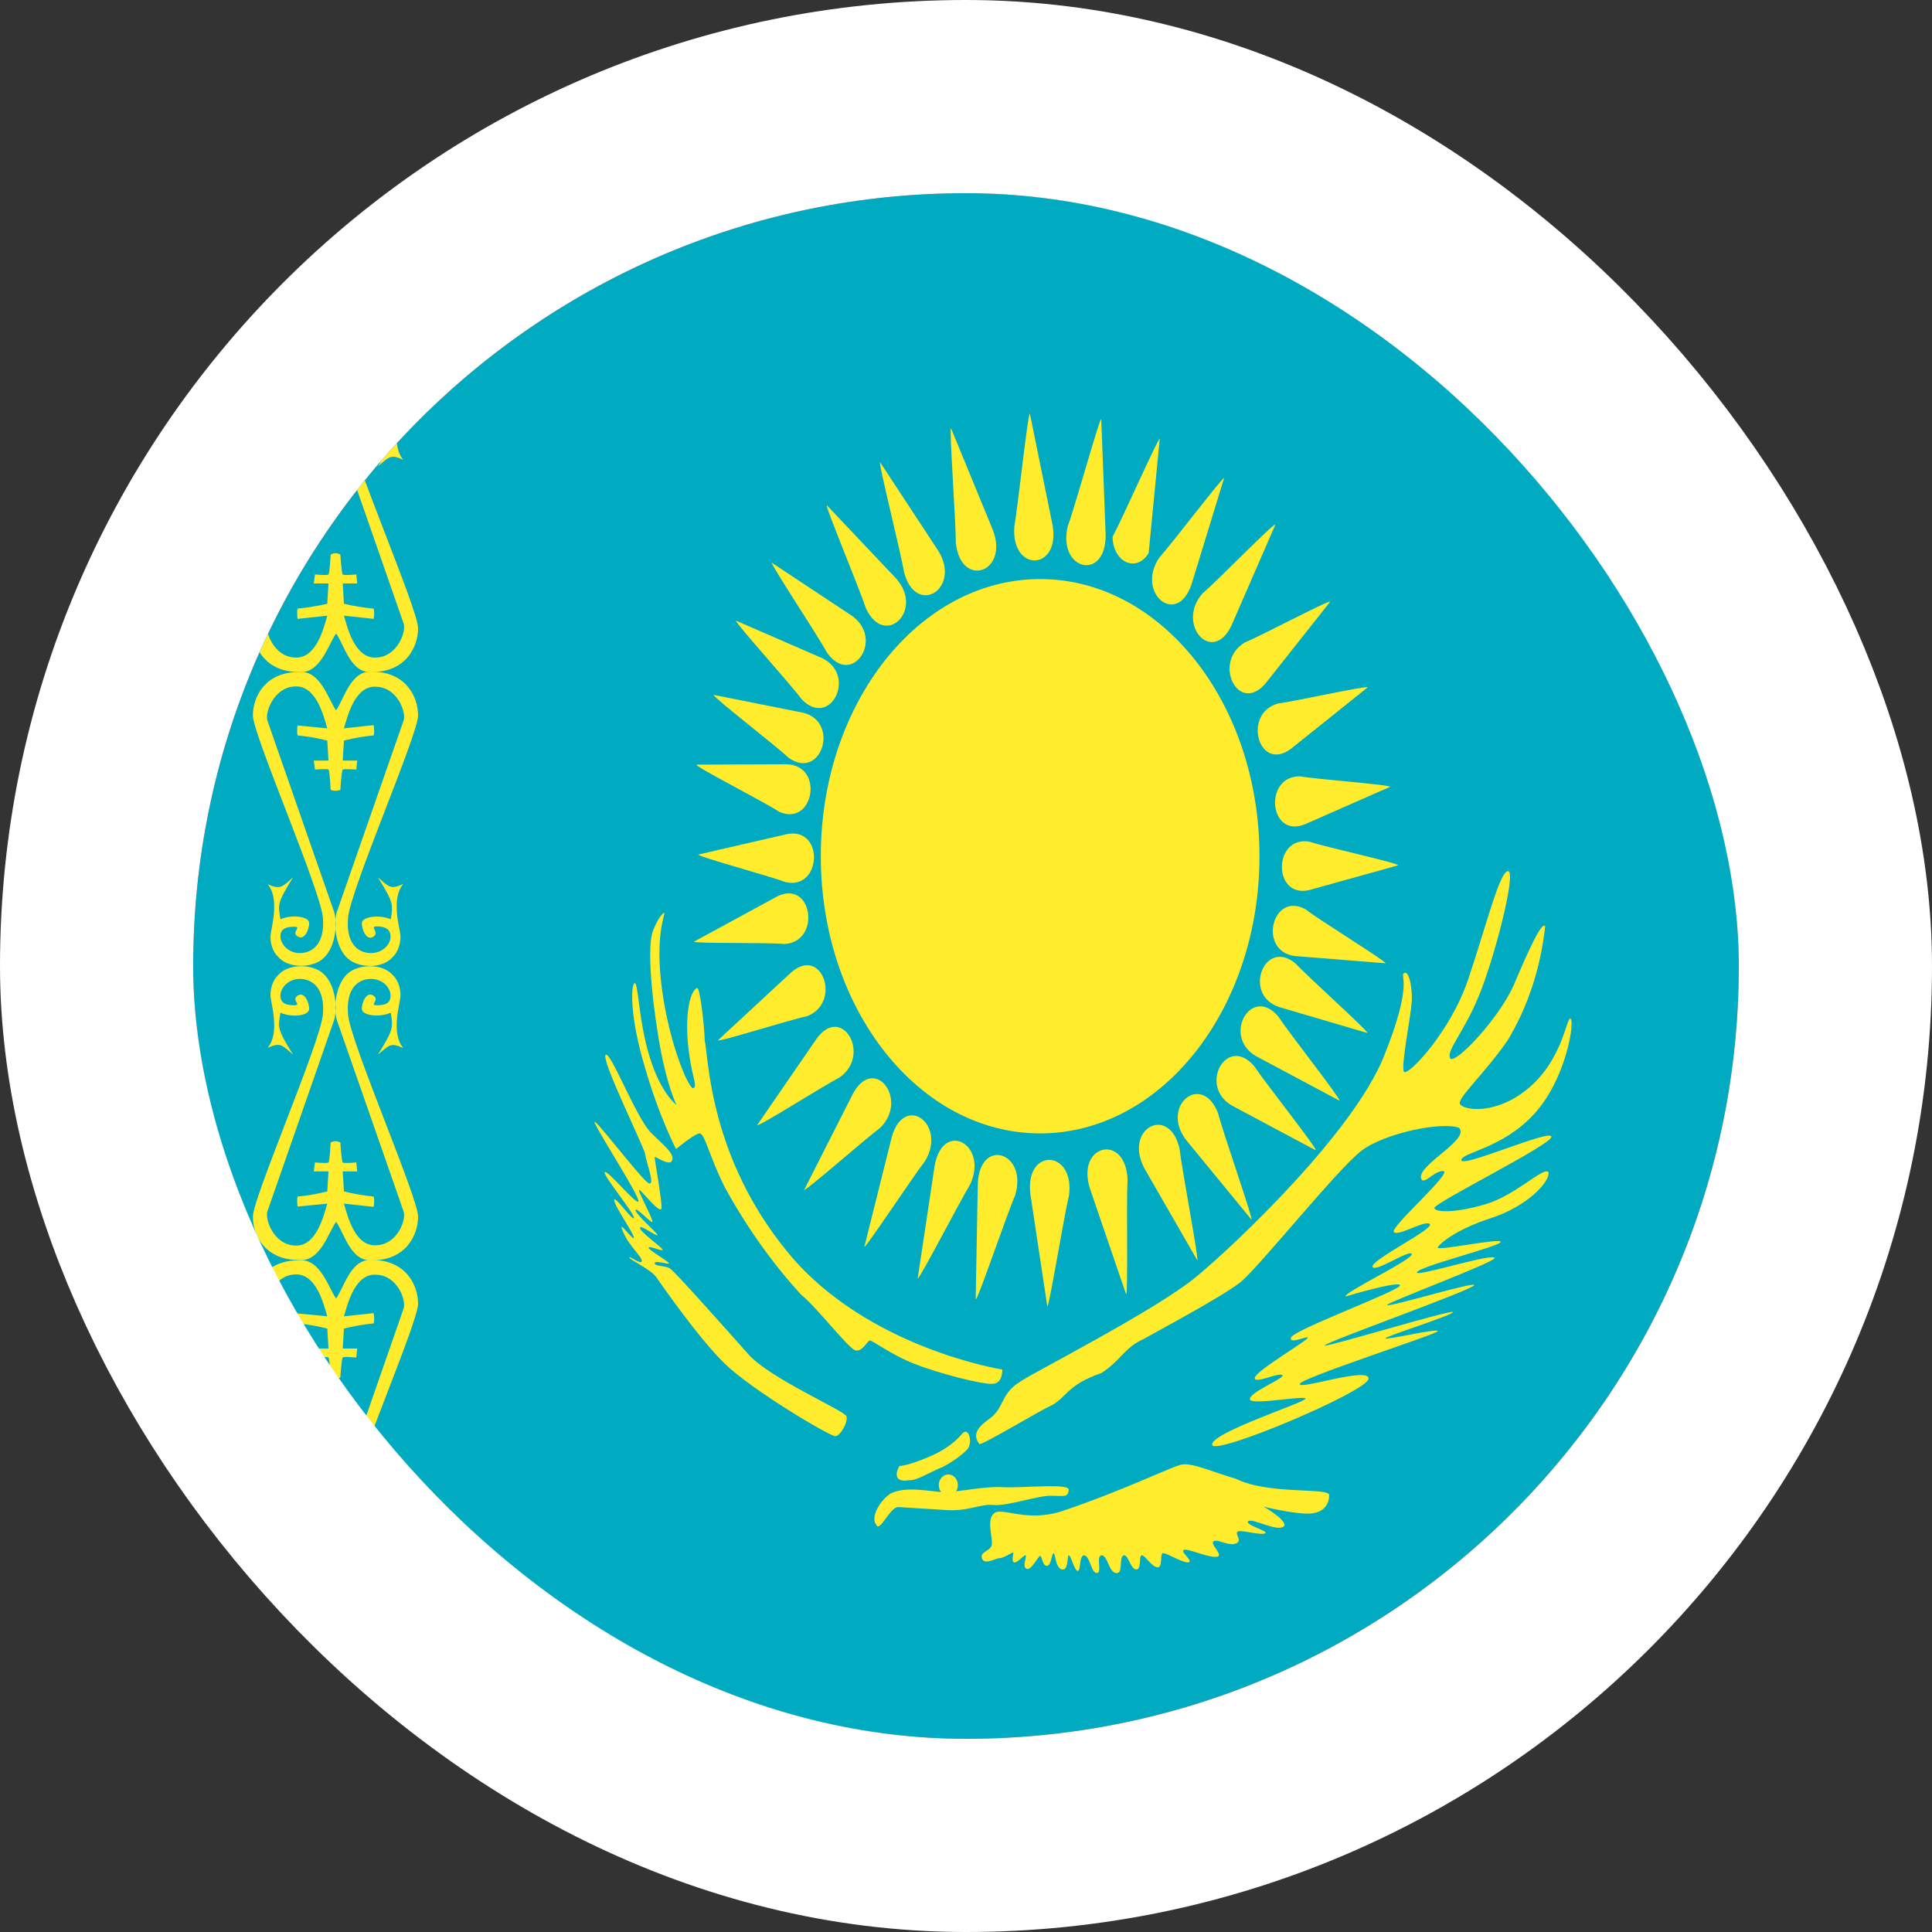 <svg width="40" height="40" viewBox="0 0 40 40" fill="none" xmlns="http://www.w3.org/2000/svg">
<rect x="0" y="0" width="40" height="40" fill="#333333" stroke="none"/>
<g clip-path="url(#clip0_90_24912)">
<path fill-rule="evenodd" clip-rule="evenodd" d="M4 4H36V36H4V4Z" fill="#00ABC2"/>
<path fill-rule="evenodd" clip-rule="evenodd" d="M7.01 35.133C7.175 35.347 7.12 35.7 7.575 35.653C8.265 35.653 8.285 35.093 8.285 34.7C8.285 34.307 7.25 33.76 7.2 33.18C7.15 32.6 7.44 32.447 7.68 32.447C7.915 32.447 8.08 32.627 8.08 32.787C8.08 32.947 7.97 33 7.8 33C7.63 33 7.875 32.887 7.73 32.8C7.585 32.713 7.49 32.933 7.49 33.067C7.49 33.213 7.85 33.253 8.09 33.153C8.14 33.467 8.16 33.487 7.825 34.02C8.065 33.813 8.085 33.767 8.35 33.887C8.085 33.58 8.285 32.967 8.29 32.813C8.295 32.66 8.24 32.473 8.14 32.38C7.945 32.147 7.53 32.133 7.28 32.287C6.915 32.5 6.895 33.14 6.99 33.353L8 34.713C8.07 34.873 8.1 35.327 7.67 35.347C7.22 35.393 7.06 34.573 6.98 34.3C6.875 34.6 6.755 35.42 6.3 35.373C5.87 35.353 5.79 34.907 5.86 34.74L6.895 33.34C6.995 33.127 6.975 32.487 6.61 32.273C6.36 32.12 5.945 32.14 5.755 32.367C5.645 32.46 5.585 32.64 5.595 32.8C5.605 32.96 5.8 33.567 5.54 33.867C5.8 33.753 5.825 33.8 6.065 34C5.73 33.473 5.755 33.453 5.8 33.133C6.04 33.24 6.4 33.2 6.4 33.06C6.4 32.92 6.3 32.687 6.155 32.78C6.015 32.873 6.255 32.987 6.085 32.987C5.92 32.987 5.8 32.94 5.8 32.787C5.8 32.633 5.965 32.433 6.205 32.433C6.445 32.433 6.73 32.593 6.68 33.173C6.63 33.753 5.58 34.38 5.58 34.773C5.58 35.173 5.65 35.647 6.34 35.647C6.79 35.693 6.845 35.34 7.01 35.127V35.133Z" fill="#FFEC2D"/>
<path fill-rule="evenodd" clip-rule="evenodd" d="M6.956 26.887C7.121 26.673 7.256 26.047 7.706 26.087C8.396 26.087 8.656 26.6 8.656 26.993C8.656 27.387 7.256 30.593 7.206 31.173C7.156 31.753 7.446 31.913 7.681 31.913C7.921 31.913 8.086 31.733 8.086 31.567C8.086 31.4 7.966 31.367 7.801 31.367C7.636 31.367 7.871 31.48 7.731 31.567C7.591 31.653 7.491 31.433 7.491 31.293C7.491 31.153 7.851 31.107 8.091 31.213C8.136 30.9 8.156 30.88 7.826 30.347C8.066 30.547 8.086 30.6 8.351 30.48C8.086 30.787 8.281 31.393 8.291 31.547C8.301 31.7 8.241 31.893 8.136 31.987C7.946 32.22 7.526 32.227 7.276 32.08C6.916 31.86 6.896 31.227 6.991 31.013L8.351 27.107C8.426 26.947 8.236 26.413 7.806 26.393C7.356 26.347 7.201 26.98 7.121 27.253L7.736 27.187C7.736 27.187 7.761 27.32 7.736 27.4C7.529 27.42 7.324 27.456 7.121 27.507L7.096 27.92H7.396L7.376 28.107C7.376 28.107 7.121 28.08 7.096 28.107C7.071 28.127 7.046 28.52 7.046 28.52C7.046 28.52 6.996 28.547 6.946 28.547C6.896 28.547 6.846 28.52 6.846 28.52C6.846 28.52 6.826 28.127 6.801 28.107C6.776 28.08 6.521 28.107 6.521 28.107L6.496 27.92H6.801L6.776 27.507C6.776 27.507 6.476 27.427 6.161 27.4C6.141 27.32 6.161 27.193 6.161 27.193L6.776 27.253C6.696 26.98 6.541 26.347 6.091 26.387C5.661 26.413 5.471 26.947 5.541 27.107L6.901 31.013C6.996 31.22 6.976 31.86 6.616 32.08C6.366 32.227 5.946 32.213 5.756 31.987C5.651 31.893 5.591 31.707 5.601 31.553C5.611 31.4 5.801 30.78 5.541 30.487C5.806 30.6 5.831 30.553 6.066 30.347C5.736 30.88 5.756 30.9 5.806 31.213C6.041 31.107 6.401 31.147 6.401 31.293C6.401 31.427 6.301 31.66 6.161 31.567C6.021 31.473 6.261 31.367 6.091 31.367C5.926 31.367 5.806 31.407 5.806 31.567C5.806 31.727 5.971 31.913 6.206 31.913C6.441 31.913 6.731 31.753 6.686 31.18C6.636 30.6 5.236 27.38 5.236 26.993C5.236 26.593 5.496 26.093 6.186 26.093C6.636 26.047 6.801 26.673 6.961 26.887H6.956Z" fill="#FFEC2D"/>
<path fill-rule="evenodd" clip-rule="evenodd" d="M6.956 25.293C7.121 25.507 7.256 26.133 7.706 26.093C8.396 26.093 8.656 25.58 8.656 25.187C8.656 24.793 7.256 21.587 7.206 21.007C7.156 20.427 7.446 20.267 7.681 20.267C7.921 20.267 8.086 20.447 8.086 20.613C8.086 20.78 7.966 20.813 7.801 20.813C7.636 20.813 7.871 20.707 7.731 20.613C7.591 20.52 7.491 20.747 7.491 20.887C7.491 21.027 7.851 21.073 8.091 20.967C8.136 21.28 8.156 21.3 7.826 21.833C8.066 21.633 8.086 21.58 8.351 21.7C8.086 21.393 8.281 20.787 8.291 20.633C8.301 20.48 8.241 20.287 8.136 20.193C7.946 19.967 7.526 19.953 7.276 20.1C6.916 20.32 6.896 20.953 6.991 21.167L8.351 25.067C8.426 25.227 8.236 25.76 7.806 25.78C7.356 25.827 7.201 25.193 7.121 24.92L7.736 24.987C7.736 24.987 7.761 24.853 7.736 24.773C7.529 24.753 7.324 24.718 7.121 24.667L7.096 24.253H7.396L7.376 24.067C7.376 24.067 7.121 24.093 7.096 24.067C7.071 24.047 7.046 23.653 7.046 23.653C7.046 23.653 6.996 23.627 6.946 23.627C6.896 23.627 6.846 23.653 6.846 23.653C6.846 23.653 6.826 24.047 6.801 24.067C6.776 24.093 6.521 24.067 6.521 24.067L6.496 24.253H6.801L6.776 24.667C6.776 24.667 6.476 24.747 6.161 24.773C6.141 24.853 6.161 24.98 6.161 24.98L6.776 24.92C6.696 25.193 6.541 25.827 6.091 25.787C5.661 25.76 5.471 25.227 5.541 25.067L6.901 21.167C6.996 20.953 6.976 20.32 6.616 20.1C6.366 19.953 5.946 19.967 5.756 20.193C5.651 20.287 5.591 20.473 5.601 20.627C5.611 20.78 5.801 21.393 5.541 21.693C5.806 21.58 5.831 21.627 6.066 21.833C5.736 21.3 5.756 21.28 5.806 20.967C6.041 21.073 6.401 21.033 6.401 20.887C6.401 20.753 6.301 20.52 6.161 20.613C6.021 20.707 6.261 20.813 6.091 20.813C5.926 20.813 5.806 20.773 5.806 20.613C5.806 20.453 5.971 20.267 6.206 20.267C6.441 20.267 6.731 20.427 6.686 21C6.636 21.58 5.236 24.8 5.236 25.187C5.236 25.587 5.496 26.087 6.186 26.087C6.636 26.133 6.801 25.507 6.961 25.293H6.956Z" fill="#FFEC2D"/>
<path fill-rule="evenodd" clip-rule="evenodd" d="M6.956 14.707C7.121 14.493 7.256 13.867 7.706 13.907C8.396 13.907 8.656 14.42 8.656 14.813C8.656 15.207 7.256 18.413 7.206 19C7.156 19.573 7.446 19.733 7.681 19.733C7.921 19.733 8.086 19.553 8.086 19.393C8.086 19.233 7.966 19.18 7.801 19.18C7.636 19.18 7.871 19.3 7.731 19.393C7.591 19.487 7.491 19.253 7.491 19.113C7.491 18.98 7.851 18.927 8.091 19.033C8.136 18.72 8.156 18.7 7.826 18.167C8.066 18.373 8.086 18.42 8.351 18.3C8.086 18.607 8.281 19.22 8.291 19.367C8.301 19.513 8.241 19.713 8.136 19.807C7.946 20.04 7.526 20.047 7.276 19.9C6.916 19.68 6.896 19.047 6.991 18.833L8.351 14.933C8.426 14.773 8.236 14.24 7.806 14.22C7.356 14.173 7.201 14.807 7.121 15.08L7.736 15.013C7.736 15.013 7.761 15.147 7.736 15.227C7.416 15.253 7.121 15.333 7.121 15.333L7.096 15.747H7.396L7.376 15.933C7.376 15.933 7.121 15.913 7.096 15.933C7.071 15.953 7.046 16.353 7.046 16.353C7.046 16.353 6.996 16.373 6.946 16.373C6.896 16.373 6.846 16.353 6.846 16.353C6.846 16.353 6.826 15.953 6.801 15.933C6.776 15.913 6.521 15.933 6.521 15.933L6.496 15.747H6.801L6.776 15.333C6.776 15.333 6.476 15.253 6.161 15.227C6.141 15.147 6.161 15.02 6.161 15.02L6.776 15.08C6.696 14.807 6.541 14.173 6.091 14.213C5.661 14.24 5.471 14.773 5.541 14.933L6.901 18.833C6.996 19.047 6.976 19.68 6.616 19.9C6.366 20.047 5.946 20.033 5.756 19.807C5.651 19.713 5.591 19.527 5.601 19.373C5.611 19.22 5.801 18.607 5.541 18.307C5.806 18.42 5.831 18.373 6.066 18.167C5.736 18.7 5.756 18.72 5.806 19.033C6.041 18.927 6.401 18.973 6.401 19.113C6.401 19.247 6.301 19.48 6.161 19.387C6.021 19.3 6.261 19.187 6.091 19.187C5.926 19.187 5.806 19.227 5.806 19.387C5.806 19.547 5.971 19.733 6.206 19.733C6.441 19.733 6.731 19.573 6.686 19C6.636 18.42 5.236 15.207 5.236 14.813C5.236 14.42 5.496 13.913 6.186 13.913C6.636 13.867 6.801 14.493 6.961 14.713L6.956 14.707Z" fill="#FFEC2D"/>
<path fill-rule="evenodd" clip-rule="evenodd" d="M6.956 13.113C7.121 13.327 7.256 13.96 7.706 13.913C8.396 13.913 8.656 13.4 8.656 13.007C8.656 12.613 7.256 9.407 7.206 8.827C7.156 8.247 7.446 8.087 7.681 8.087C7.921 8.087 8.086 8.273 8.086 8.433C8.086 8.593 7.966 8.64 7.801 8.64C7.636 8.64 7.871 8.527 7.731 8.433C7.591 8.34 7.491 8.567 7.491 8.707C7.491 8.847 7.851 8.893 8.091 8.787C8.136 9.1 8.156 9.12 7.826 9.653C8.066 9.453 8.086 9.4 8.351 9.52C8.086 9.22 8.281 8.607 8.291 8.453C8.301 8.3 8.241 8.107 8.136 8.013C7.946 7.787 7.526 7.773 7.276 7.927C6.916 8.14 6.896 8.78 6.991 8.987L8.351 12.893C8.426 13.053 8.236 13.587 7.806 13.613C7.356 13.653 7.201 13.027 7.121 12.747L7.736 12.813C7.736 12.813 7.761 12.68 7.736 12.6C7.529 12.582 7.324 12.549 7.121 12.5L7.096 12.08H7.396L7.376 11.893C7.376 11.893 7.121 11.92 7.096 11.893C7.071 11.873 7.046 11.48 7.046 11.48C7.046 11.48 6.996 11.453 6.946 11.453C6.896 11.453 6.846 11.48 6.846 11.48C6.846 11.48 6.826 11.873 6.801 11.893C6.776 11.92 6.521 11.893 6.521 11.893L6.496 12.08H6.801L6.776 12.5C6.776 12.5 6.476 12.573 6.161 12.6C6.141 12.687 6.161 12.813 6.161 12.813L6.776 12.747C6.696 13.027 6.541 13.653 6.091 13.613C5.661 13.587 5.471 13.053 5.541 12.893L6.901 8.987C6.996 8.78 6.976 8.14 6.616 7.92C6.366 7.773 5.946 7.787 5.756 8.013C5.651 8.107 5.591 8.293 5.601 8.447C5.611 8.6 5.801 9.22 5.541 9.513C5.806 9.4 5.831 9.447 6.066 9.653C5.736 9.12 5.756 9.1 5.806 8.787C6.046 8.893 6.401 8.853 6.401 8.707C6.401 8.573 6.301 8.34 6.161 8.433C6.021 8.527 6.261 8.64 6.091 8.64C5.926 8.64 5.806 8.593 5.806 8.433C5.806 8.273 5.971 8.087 6.206 8.087C6.441 8.087 6.736 8.247 6.686 8.82C6.636 9.4 5.236 12.62 5.236 13.007C5.236 13.407 5.496 13.913 6.186 13.913C6.636 13.96 6.801 13.327 6.961 13.113H6.956Z" fill="#FFEC2D"/>
<path fill-rule="evenodd" clip-rule="evenodd" d="M7.01 4.867C7.175 4.653 7.12 4.3 7.575 4.347C8.265 4.347 8.285 4.907 8.285 5.3C8.285 5.693 7.25 6.24 7.2 6.82C7.15 7.4 7.44 7.553 7.68 7.553C7.915 7.553 8.08 7.373 8.08 7.213C8.08 7.053 7.97 7 7.8 7C7.63 7 7.875 7.113 7.73 7.2C7.585 7.287 7.49 7.067 7.49 6.933C7.49 6.787 7.85 6.74 8.09 6.847C8.14 6.533 8.16 6.513 7.825 5.98C8.065 6.187 8.085 6.233 8.35 6.113C8.085 6.42 8.285 7.033 8.29 7.187C8.295 7.34 8.24 7.527 8.14 7.62C7.94 7.867 7.525 7.867 7.275 7.72C6.91 7.507 6.89 6.867 6.985 6.653L8 5.287C8.07 5.127 8.1 4.673 7.67 4.653C7.22 4.607 7.06 5.427 6.98 5.7C6.875 5.4 6.755 4.573 6.3 4.62C5.87 4.64 5.79 5.087 5.86 5.253L6.895 6.653C6.995 6.867 6.975 7.507 6.61 7.72C6.36 7.873 5.945 7.86 5.755 7.627C5.645 7.533 5.585 7.353 5.595 7.193C5.605 7.033 5.8 6.427 5.54 6.127C5.8 6.24 5.825 6.193 6.06 5.993C5.73 6.52 5.755 6.54 5.8 6.86C6.04 6.753 6.4 6.793 6.4 6.933C6.4 7.073 6.3 7.307 6.155 7.213C6.015 7.12 6.255 7.007 6.085 7.007C5.92 7.007 5.8 7.053 5.8 7.207C5.8 7.36 5.965 7.56 6.205 7.56C6.445 7.56 6.73 7.4 6.68 6.82C6.63 6.24 5.58 5.613 5.58 5.22C5.58 4.82 5.65 4.347 6.34 4.347C6.79 4.3 6.845 4.653 7.01 4.867V4.867Z" fill="#FFEC2D"/>
<path d="M26.076 17.727C26.076 14.558 24.043 11.989 21.535 11.989C19.027 11.989 16.994 14.558 16.994 17.727C16.994 20.897 19.027 23.466 21.535 23.466C24.043 23.466 26.076 20.897 26.076 17.727Z" fill="#FFEC2D"/>
<path fill-rule="evenodd" clip-rule="evenodd" d="M21.322 8.566C21.279 8.566 21.076 10.473 21.001 10.9C20.927 11.861 21.962 11.825 21.791 10.865L21.322 8.559V8.566ZM21.684 27.052C21.722 27.052 22.031 25.166 22.133 24.747C22.255 23.8 21.22 23.751 21.332 24.718L21.684 27.052V27.052ZM14.448 17.688C14.448 17.738 15.937 18.137 16.268 18.265C17.015 18.428 17.068 17.126 16.3 17.268L14.448 17.695V17.688ZM28.947 17.916C28.947 17.866 27.442 17.539 27.106 17.425C26.354 17.304 26.349 18.606 27.106 18.428L28.947 17.916ZM15.974 11.64C15.948 11.676 16.93 13.156 17.127 13.519C17.639 14.23 18.317 13.234 17.639 12.75L15.974 11.647V11.64ZM27.24 23.808C27.266 23.772 26.188 22.406 25.964 22.071C25.404 21.417 24.801 22.477 25.505 22.89L27.24 23.815V23.808ZM18.221 9.577C18.189 9.598 18.648 11.434 18.723 11.868C18.979 12.772 19.907 12.181 19.427 11.405L18.226 9.577H18.221ZM24.79 26.113C24.828 26.091 24.47 24.22 24.422 23.786C24.214 22.861 23.259 23.359 23.691 24.185L24.796 26.106L24.79 26.113ZM26.407 10.858C26.375 10.822 25.191 12.039 24.902 12.281C24.331 12.921 25.105 13.789 25.5 12.942L26.407 10.858ZM16.641 24.64C16.668 24.676 17.922 23.573 18.221 23.352C18.824 22.769 18.104 21.829 17.661 22.641L16.647 24.64H16.641ZM14.774 14.387C14.758 14.43 16.054 15.433 16.337 15.696C17.004 16.159 17.394 14.949 16.631 14.757L14.774 14.387V14.387ZM28.312 21.388C28.328 21.346 27.085 20.229 26.818 19.944C26.178 19.417 25.724 20.591 26.477 20.848L28.312 21.388V21.388ZM24.011 9.086C23.974 9.072 23.232 10.751 23.035 11.114C23.035 11.23 23.062 11.342 23.113 11.436C23.164 11.53 23.236 11.601 23.318 11.637C23.401 11.674 23.49 11.676 23.573 11.642C23.656 11.608 23.729 11.54 23.782 11.448L24.011 9.086ZM19 26.469C19.038 26.49 19.87 24.875 20.084 24.526C20.473 23.701 19.529 23.174 19.352 24.128L19 26.469V26.469ZM14.864 21.538C14.88 21.58 16.359 21.111 16.706 21.04C17.431 20.769 17.026 19.574 16.385 20.129L14.864 21.538ZM28.318 14.23C28.307 14.188 26.808 14.522 26.461 14.565C25.713 14.771 26.06 16.002 26.727 15.504L28.318 14.23V14.23Z" fill="#FFEC2D"/>
<path fill-rule="evenodd" clip-rule="evenodd" d="M22.795 8.687C22.758 8.68 22.256 10.495 22.107 10.893C21.888 11.818 22.907 12.046 22.891 11.064L22.8 8.68L22.795 8.687ZM20.207 26.895C20.244 26.91 20.847 25.138 21.018 24.747C21.285 23.85 20.281 23.537 20.244 24.512L20.201 26.895H20.207ZM19.689 8.865C19.652 8.88 19.79 10.801 19.79 11.242C19.892 12.188 20.89 11.861 20.559 10.979L19.689 8.865V8.865ZM23.318 26.789C23.355 26.782 23.318 24.853 23.345 24.412C23.297 23.452 22.277 23.694 22.565 24.604L23.312 26.789H23.318ZM17.117 10.459C17.085 10.488 17.795 12.188 17.928 12.594C18.312 13.426 19.139 12.643 18.558 11.982L17.117 10.459ZM25.911 25.252C25.943 25.223 25.324 23.459 25.218 23.046C24.881 22.185 24.017 22.897 24.556 23.601L25.911 25.252ZM15.238 12.85C15.217 12.893 16.364 14.159 16.605 14.486C17.197 15.084 17.747 13.974 17.021 13.626L15.238 12.85ZM27.736 22.79C27.758 22.747 26.685 21.381 26.461 21.04C25.906 20.392 25.298 21.452 26.002 21.865L27.736 22.79ZM14.417 15.831C14.406 15.881 15.82 16.6 16.13 16.806C16.845 17.126 17.074 15.853 16.295 15.824L14.417 15.831V15.831ZM28.686 19.944C28.702 19.901 27.331 19.062 27.032 18.827C26.338 18.442 26.034 19.695 26.808 19.794L28.686 19.944ZM14.368 19.496C14.374 19.538 15.9 19.51 16.247 19.545C17.005 19.496 16.823 18.208 16.098 18.556L14.368 19.496ZM28.788 16.294C28.788 16.244 27.262 16.137 26.92 16.073C26.157 16.059 26.269 17.361 27.011 17.069L28.788 16.287V16.294ZM15.676 23.295C15.697 23.338 17.064 22.47 17.384 22.306C18.045 21.844 17.437 20.784 16.909 21.502L15.676 23.295ZM27.539 12.459C27.518 12.416 26.114 13.163 25.778 13.298C25.09 13.704 25.639 14.814 26.205 14.145L27.539 12.459V12.459ZM17.896 25.814C17.928 25.835 18.905 24.355 19.15 24.042C19.614 23.281 18.723 22.619 18.462 23.544L17.896 25.814ZM25.351 9.89C25.324 9.861 24.268 11.249 24.006 11.541C23.505 12.259 24.358 12.999 24.668 12.103L25.346 9.89H25.351Z" fill="#FFEC2D"/>
<path fill-rule="evenodd" clip-rule="evenodd" d="M14.591 21.544C14.673 21.911 14.684 23.966 16.327 25.948C17.957 27.915 20.752 28.355 20.752 28.355C20.752 28.355 20.764 28.634 20.566 28.649C20.368 28.678 19.413 28.428 18.936 28.238C18.47 28.061 18.05 27.739 18.004 27.753C17.945 27.783 17.852 27.988 17.713 27.959C17.573 27.929 16.897 27.049 16.595 26.814C15.989 26.154 15.453 25.399 14.999 24.568C14.673 23.907 14.591 23.467 14.486 23.467C14.382 23.467 13.997 23.79 13.997 23.79C13.997 23.79 13.648 23.13 13.345 22.073C13.031 21.016 13.066 20.399 13.136 20.355C13.217 20.311 13.217 21.133 13.45 21.882C13.683 22.645 14.009 22.88 14.009 22.88C14.009 22.88 13.799 22.484 13.636 21.5C13.473 20.517 13.403 19.563 13.52 19.269C13.636 18.976 13.741 18.888 13.753 18.902C13.776 18.932 13.555 19.357 13.706 20.488C13.858 21.618 14.265 22.572 14.358 22.528C14.452 22.484 14.3 22.249 14.242 21.588C14.184 20.928 14.3 20.517 14.428 20.458C14.486 20.399 14.58 21.192 14.591 21.544V21.544ZM13.45 23.423C13.136 23.056 12.646 21.779 12.542 21.838C12.425 21.911 13.334 23.746 13.357 23.893C13.38 24.069 13.578 24.568 13.427 24.495C13.275 24.421 12.192 22.983 12.32 23.262C12.448 23.541 13.264 24.803 13.217 24.876C13.171 24.95 12.542 24.172 12.518 24.274C12.507 24.363 13.136 25.126 13.124 25.214C13.112 25.302 12.716 24.73 12.716 24.847C12.716 24.964 13.124 25.537 13.124 25.625C13.124 25.713 12.774 25.214 12.891 25.478C12.996 25.772 13.299 26.021 13.287 26.109C13.275 26.197 13.031 25.992 13.031 26.036C13.031 26.08 13.485 26.285 13.59 26.447C13.706 26.608 14.452 27.695 15.011 28.238C15.57 28.781 17.177 29.735 17.293 29.735C17.398 29.735 17.561 29.441 17.526 29.324C17.491 29.206 15.919 28.531 15.488 28.032C15.046 27.533 13.974 26.329 13.881 26.271C13.799 26.197 13.555 26.227 13.555 26.153C13.555 26.08 13.869 26.197 13.846 26.153C13.834 26.109 13.415 25.874 13.427 25.83C13.45 25.786 13.718 25.919 13.718 25.874C13.718 25.83 13.229 25.493 13.252 25.419C13.264 25.346 13.613 25.625 13.613 25.566C13.613 25.537 13.147 25.126 13.159 25.052C13.171 24.979 13.52 25.375 13.508 25.287C13.497 25.199 13.229 24.7 13.229 24.642C13.229 24.568 13.648 25.14 13.695 25.023C13.718 24.92 13.543 23.966 13.555 23.952C13.566 23.937 13.869 24.157 13.916 24.025C13.974 23.878 13.706 23.687 13.45 23.423V23.423ZM18.819 30.645C18.598 30.689 18.493 30.586 18.621 30.351C18.796 30.351 19.262 30.16 19.425 30.072C19.588 29.984 19.762 29.867 19.902 29.705C20.042 29.515 20.135 29.808 20.053 29.97C19.995 30.072 19.727 30.263 19.529 30.366C19.238 30.483 18.982 30.66 18.819 30.645ZM20.275 29.896C20.123 29.691 20.252 29.544 20.473 29.383C20.799 29.162 20.706 28.854 21.125 28.605C21.311 28.458 23.92 27.137 24.77 26.432C25.62 25.728 28.008 23.453 28.648 21.882C29.277 20.326 28.975 20.209 29.068 20.15C29.149 20.076 29.242 20.37 29.231 20.722C29.208 21.06 28.998 22.087 29.068 22.19C29.138 22.293 30.023 21.383 30.395 20.282C30.768 19.181 31.048 18.036 31.222 18.036C31.409 18.036 30.92 19.915 30.605 20.649C30.302 21.383 29.941 21.75 30.023 21.911C30.116 22.058 31.024 21.104 31.339 20.399C31.642 19.68 31.933 19.049 31.991 19.181C31.898 20.041 31.629 20.855 31.211 21.544C30.722 22.249 30.139 22.763 30.232 22.865C30.314 22.983 30.978 23.1 31.665 22.513C32.364 21.911 32.434 21.045 32.515 21.089C32.608 21.133 32.434 22.322 31.77 23.056C31.106 23.79 30.232 23.863 30.256 24.025C30.302 24.172 32.154 23.35 32.119 23.541C32.084 23.717 29.72 24.891 29.697 25.008C29.697 25.096 30.104 25.126 30.745 24.935C31.374 24.759 31.979 24.128 32.061 24.274C32.084 24.48 31.607 24.979 30.885 25.214C30.151 25.449 29.79 25.757 29.767 25.83C29.755 25.904 31.071 25.625 31.071 25.713C31.071 25.801 29.347 26.227 29.336 26.344C29.312 26.447 30.966 25.919 30.943 26.051C30.896 26.153 28.695 26.975 28.718 27.019C28.73 27.078 30.558 26.52 30.524 26.608C30.477 26.711 27.449 27.783 27.426 27.856C27.402 27.915 30.104 27.093 30.081 27.166C30.058 27.239 28.683 27.665 28.683 27.709C28.683 27.753 29.79 27.489 29.767 27.562C29.755 27.621 26.971 28.517 26.913 28.649C26.855 28.795 28.357 28.282 28.334 28.546C28.311 28.81 25.108 30.16 25.096 29.911C25.073 29.661 27.041 29.03 27.03 28.957C27.006 28.884 25.9 29.104 25.877 28.971C25.865 28.825 26.61 28.531 26.552 28.473C26.494 28.399 25.935 28.678 25.982 28.517C26.04 28.355 27.1 27.739 27.076 27.695C27.065 27.651 26.692 27.841 26.727 27.695C26.773 27.533 29.021 26.711 28.986 26.608C28.951 26.52 27.95 26.814 27.857 26.843C27.822 26.755 29.254 26.08 29.231 25.962C29.184 25.86 28.462 26.359 28.416 26.227C28.392 26.08 29.685 25.449 29.604 25.346C29.522 25.243 28.94 25.61 28.858 25.508C28.777 25.405 30.081 24.274 29.883 24.245C29.685 24.23 29.441 24.597 29.417 24.363C29.441 24.069 30.43 23.585 30.209 23.35C29.86 23.218 28.683 23.453 28.194 23.82C27.705 24.186 26.075 26.227 25.679 26.55C25.283 26.858 23.932 27.577 23.675 27.724C23.28 27.9 23.21 28.164 22.802 28.428C22.068 28.678 22.08 28.957 21.731 29.118C21.602 29.162 20.286 29.955 20.275 29.896V29.896ZM18.435 30.924C18.213 31.07 18.015 31.423 18.143 31.57C18.213 31.746 18.435 31.173 18.609 31.203L19.541 31.261C20.042 31.305 20.286 31.129 20.566 31.159C20.846 31.188 21.463 30.968 21.754 30.968C22.045 30.968 22.103 31.012 22.127 30.85C22.162 30.704 21.218 30.806 20.799 30.792C20.38 30.762 19.855 30.894 19.541 30.894C19.25 30.88 18.749 30.762 18.435 30.924V30.924Z" fill="#FFEC2D"/>
<path d="M19.832 30.747C19.832 30.626 19.744 30.527 19.634 30.527C19.525 30.527 19.436 30.626 19.436 30.747C19.436 30.869 19.525 30.968 19.634 30.968C19.744 30.968 19.832 30.869 19.832 30.747Z" fill="#FFEC2D"/>
<path fill-rule="evenodd" clip-rule="evenodd" d="M24.48 30.322C24.678 30.278 25.213 30.513 25.586 30.616C26.262 30.953 27.519 30.792 27.519 30.953C27.519 31.115 27.438 31.305 27.147 31.335C26.855 31.364 26.122 31.188 26.145 31.188C26.168 31.188 26.727 31.526 26.564 31.614C26.401 31.702 25.924 31.423 25.842 31.496C25.761 31.57 26.285 31.702 26.192 31.746C26.122 31.79 25.761 31.687 25.644 31.702C25.528 31.731 25.737 31.892 25.598 31.951C25.458 32.025 25.225 31.863 25.132 31.907C25.027 31.951 25.341 32.201 25.202 32.23C25.062 32.26 24.736 32.113 24.549 32.083C24.363 32.083 24.724 32.318 24.608 32.348C24.491 32.362 24.165 32.157 24.084 32.157C24.002 32.157 24.084 32.45 23.967 32.45C23.851 32.45 23.711 32.201 23.641 32.201C23.571 32.201 23.641 32.494 23.525 32.494C23.408 32.494 23.362 32.186 23.268 32.201C23.152 32.23 23.268 32.597 23.105 32.568C22.954 32.553 22.931 32.186 22.802 32.201C22.686 32.23 22.826 32.568 22.709 32.568C22.593 32.568 22.57 32.23 22.453 32.201C22.337 32.186 22.383 32.524 22.313 32.524C22.244 32.524 22.174 32.201 22.127 32.201C22.092 32.201 22.127 32.524 21.987 32.494C21.848 32.465 21.848 32.142 21.813 32.157C21.766 32.186 21.766 32.421 21.673 32.421C21.58 32.421 21.568 32.186 21.533 32.215C21.486 32.23 21.347 32.524 21.254 32.48C21.149 32.436 21.277 32.201 21.23 32.201C21.184 32.201 21.067 32.362 20.997 32.348C20.927 32.333 20.997 32.142 20.974 32.142C20.951 32.142 20.776 32.26 20.695 32.26C20.613 32.26 20.392 32.406 20.334 32.274C20.275 32.127 20.485 32.127 20.532 31.995C20.566 31.863 20.415 31.467 20.578 31.335C20.73 31.188 21.23 31.526 21.976 31.291C23.327 30.836 24.375 30.307 24.48 30.322V30.322Z" fill="#FFEC2D"/>
</g>
<rect x="2" y="2" width="36" height="36" rx="18" stroke="white" stroke-width="4"/>
<defs>
<clipPath id="clip0_90_24912">
<rect x="4" y="4" width="32" height="32" rx="16" fill="white"/>
</clipPath>
</defs>
</svg>
